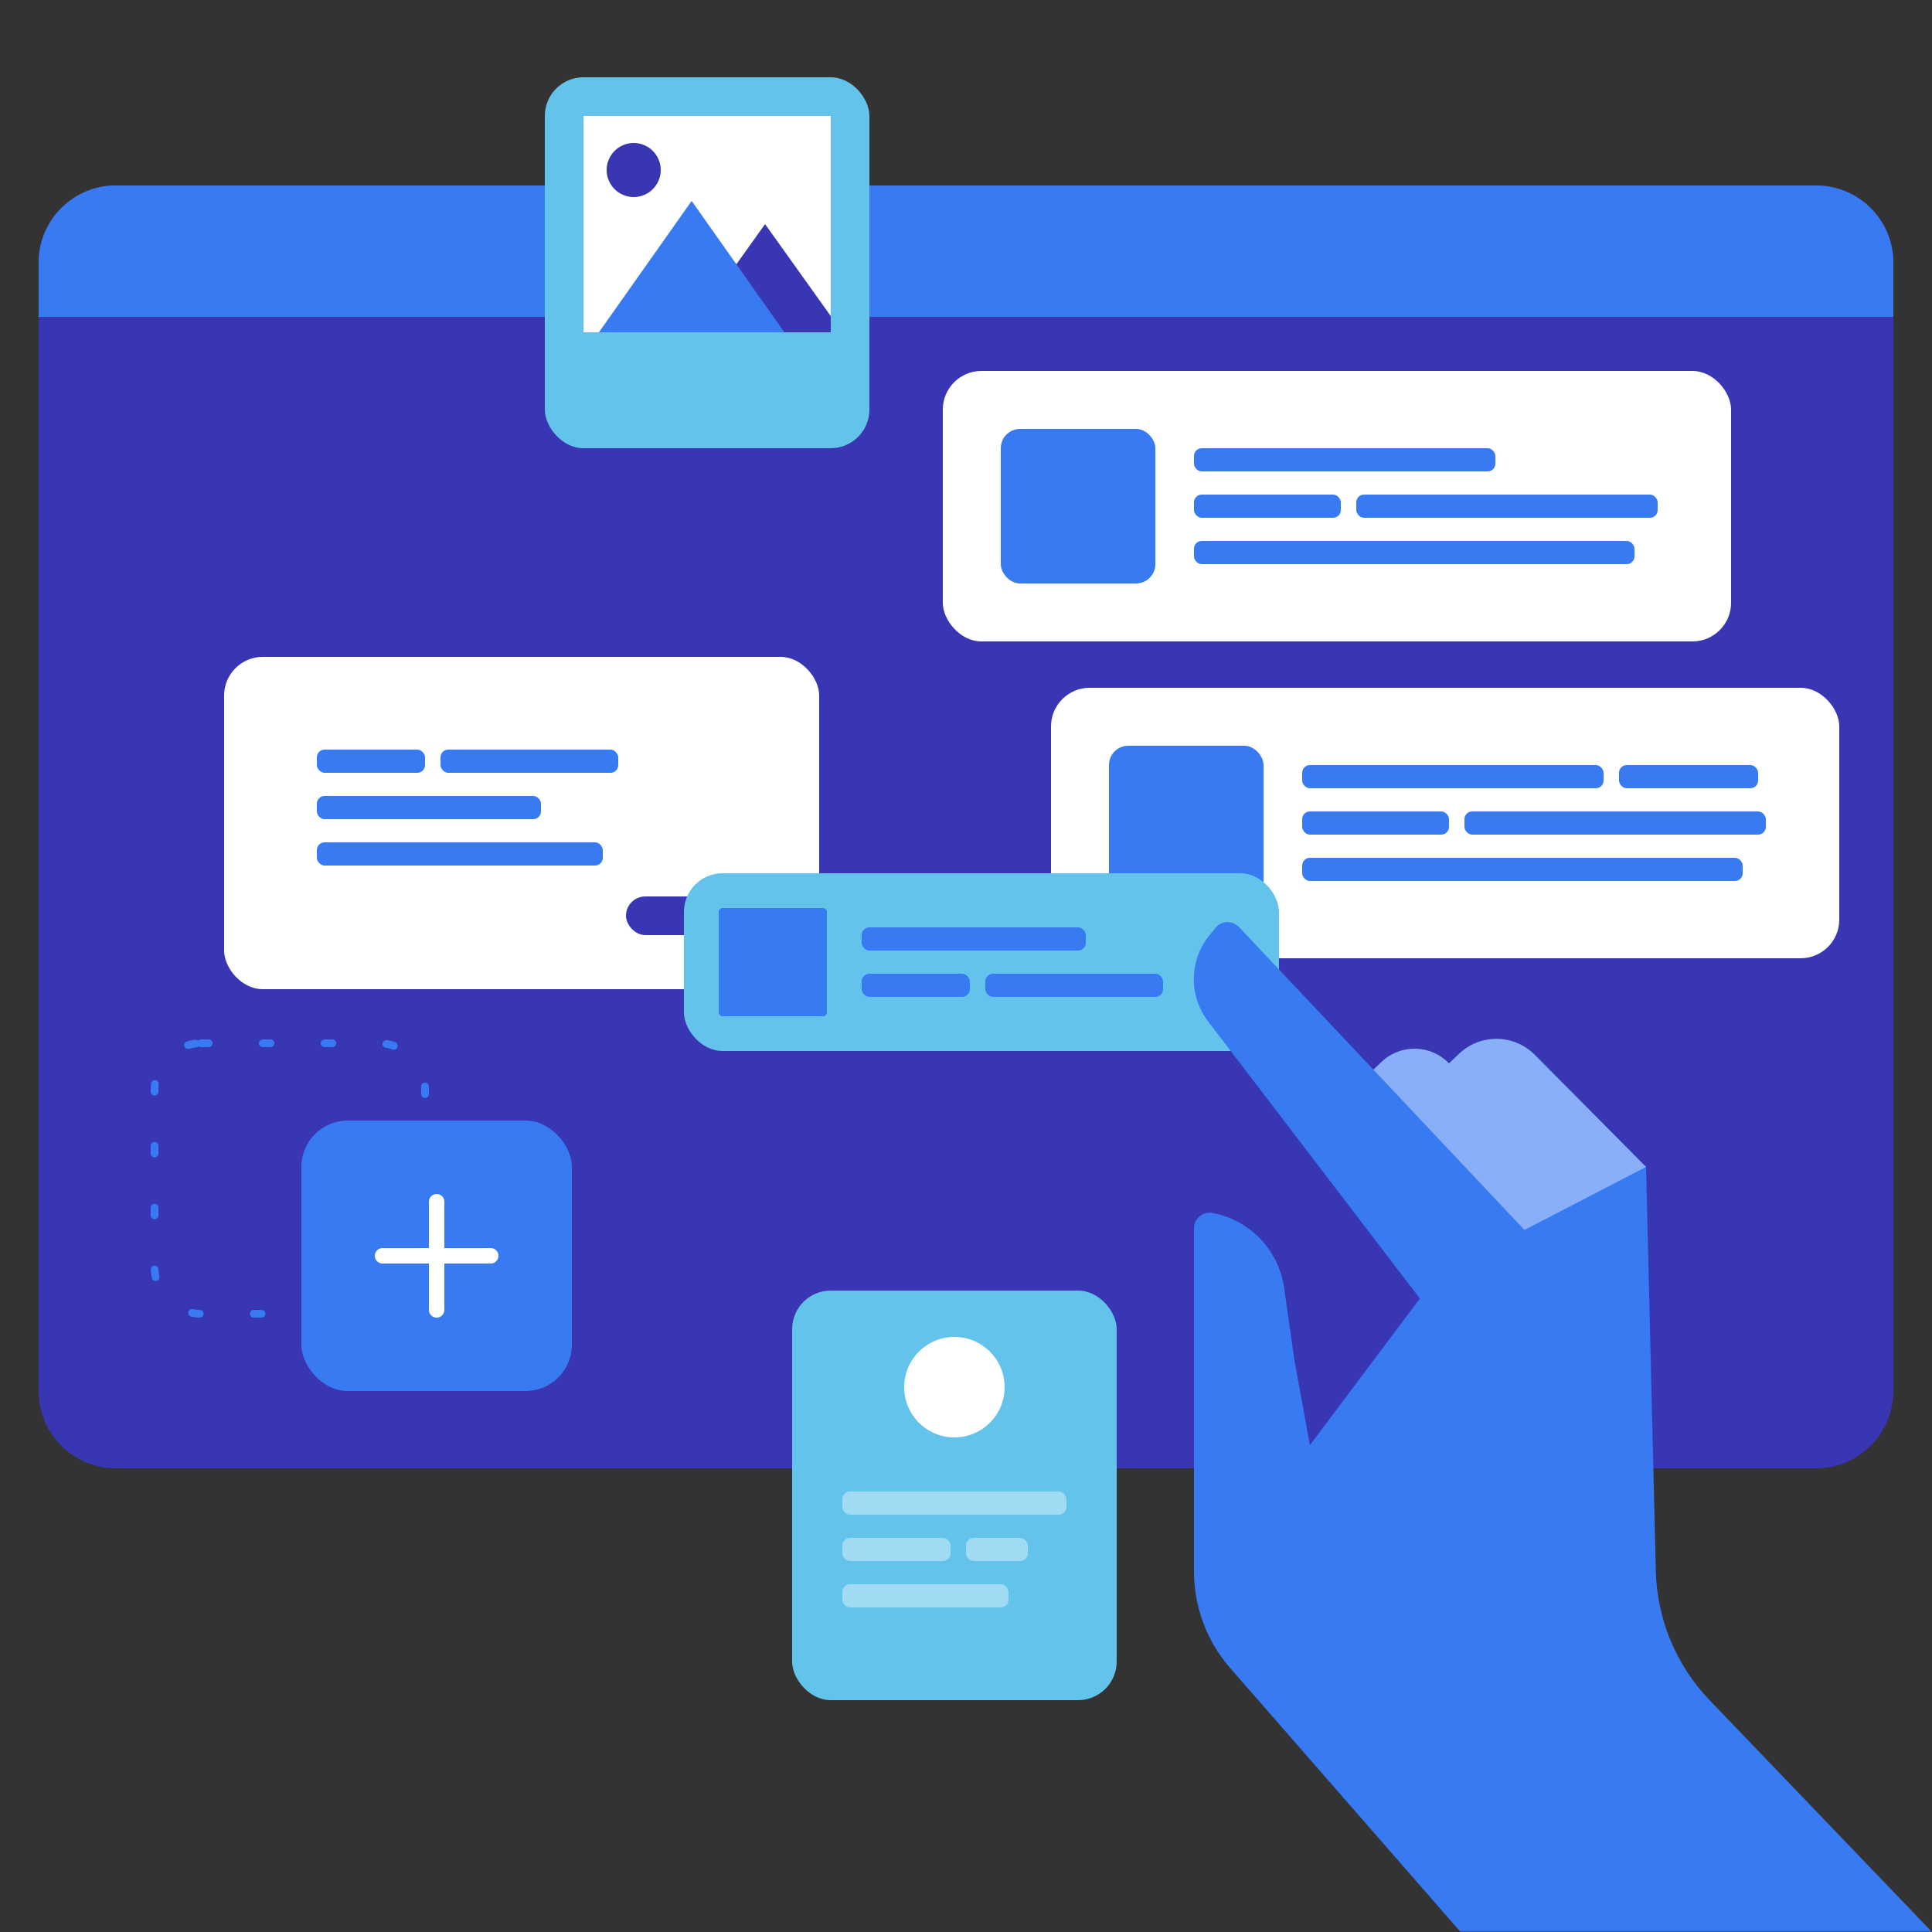 <?xml version="1.0" encoding="UTF-8"?>
<svg width="500px" height="500px" viewBox="0 0 500 500" version="1.1" xmlns="http://www.w3.org/2000/svg" xmlns:xlink="http://www.w3.org/1999/xlink">
    <rect x="0" y="0" width="500" height="500" fill="#333333" stroke="none"/>
    <title>graphics / illustrations / illustration-services-uiux</title>
    <defs>
        <rect id="path-1" x="0" y="0" width="500" height="500"></rect>
    </defs>
    <g id="graphics-/-illustrations-/-illustration-services-uiux" stroke="none" stroke-width="1" fill="none" fill-rule="evenodd">
        <g id="ui-ux">
            <mask id="mask-2" fill="white">
                <use xlink:href="#path-1"></use>
            </mask>
            <use id="Mask" fill-opacity="0" fill="#FFFFFF" xlink:href="#path-1"></use>
            <g mask="url(#mask-2)">
                <g transform="translate(10, 20)">
                    <rect id="Rectangle" stroke="none" fill="#387AF2" fill-rule="nonzero" x="0" y="28" width="480" height="322" rx="20"></rect>
                    <path d="M20,28 L460,28 C471.046,28 480,36.954 480,48 L480,340 C480,351.046 471.046,360 460,360 L20,360 C8.954,360 8.45813486e-15,351.046 0,340 L0,48 C-1.3527075e-15,36.954 8.954,28 20,28 Z" id="Rectangle" stroke="none" fill="#3836B3" fill-rule="nonzero"></path>
                    <path d="M20,28 L460,28 C471.046,28 480,36.954 480,48 L480,62 L0,62 L0,48 C0,36.954 8.954,28 20,28 Z" id="Path" stroke="none" fill="#387AF2" fill-rule="nonzero"></path>
                    <path d="M42,250 L88,250 C94.627,250 100,255.373 100,262 L100,308 C100,314.627 94.627,320 88,320 L42,320 C35.373,320 30,314.627 30,308 L30,262 C30,255.373 35.373,250 42,250 Z" id="Rectangle" stroke="#387AF2" stroke-width="2" fill="none" stroke-linecap="round" stroke-linejoin="round" stroke-dasharray="2,14"></path>
                    <rect id="Rectangle" stroke="none" fill="#FFFFFF" fill-rule="nonzero" x="48" y="150" width="154" height="86" rx="10"></rect>
                    <rect id="Rectangle" stroke="none" fill="#387AF2" fill-rule="nonzero" x="72" y="186" width="58" height="6" rx="2"></rect>
                    <rect id="Rectangle" stroke="none" fill="#387AF2" fill-rule="nonzero" x="72" y="198" width="74" height="6" rx="2"></rect>
                    <rect id="Rectangle" stroke="none" fill="#387AF2" fill-rule="nonzero" x="104" y="174" width="46" height="6" rx="2"></rect>
                    <rect id="Rectangle" stroke="none" fill="#387AF2" fill-rule="nonzero" x="72" y="174" width="28" height="6" rx="2"></rect>
                    <rect id="Rectangle" stroke="none" fill="#3836B3" fill-rule="nonzero" x="152" y="212" width="36" height="10" rx="5"></rect>
                    <rect id="Rectangle" stroke="none" fill="#FFFFFF" fill-rule="nonzero" x="262" y="158" width="204" height="70" rx="10"></rect>
                    <rect id="Rectangle" stroke="none" fill="#387AF2" fill-rule="nonzero" x="327" y="190" width="38" height="6" rx="2"></rect>
                    <rect id="Rectangle" stroke="none" fill="#387AF2" fill-rule="nonzero" x="369" y="190" width="78" height="6" rx="2"></rect>
                    <rect id="Rectangle" stroke="none" fill="#387AF2" fill-rule="nonzero" x="327" y="202" width="114" height="6" rx="2"></rect>
                    <rect id="Rectangle" stroke="none" fill="#387AF2" fill-rule="nonzero" x="409" y="178" width="36" height="6" rx="2"></rect>
                    <rect id="Rectangle" stroke="none" fill="#387AF2" fill-rule="nonzero" x="327" y="178" width="78" height="6" rx="2"></rect>
                    <rect id="Rectangle" stroke="none" fill="#387AF2" fill-rule="nonzero" x="277" y="173" width="40" height="40" rx="5"></rect>
                    <rect id="Rectangle" stroke="none" fill="#63C3EB" fill-rule="nonzero" x="167" y="206" width="154" height="46" rx="10"></rect>
                    <rect id="Rectangle" stroke="none" fill="#387AF2" fill-rule="nonzero" x="176" y="215" width="28" height="28" rx="1"></rect>
                    <rect id="Rectangle" stroke="none" fill="#387AF2" fill-rule="nonzero" x="213" y="220" width="58" height="6" rx="2"></rect>
                    <rect id="Rectangle" stroke="none" fill="#387AF2" fill-rule="nonzero" x="245" y="232" width="46" height="6" rx="2"></rect>
                    <rect id="Rectangle" stroke="none" fill="#387AF2" fill-rule="nonzero" x="213" y="232" width="28" height="6" rx="2"></rect>
                    <g id="Group" stroke="none" stroke-width="1" fill="none" fill-rule="evenodd" transform="translate(195, 314)">
                        <rect id="Rectangle" fill="#63C3EB" fill-rule="nonzero" x="0" y="0" width="84" height="106" rx="10"></rect>
                        <rect id="Rectangle" fill="#FFFFFF" fill-rule="nonzero" opacity="0.4" x="13" y="52" width="58" height="6" rx="2"></rect>
                        <rect id="Rectangle" fill="#FFFFFF" fill-rule="nonzero" opacity="0.4" x="13" y="76" width="43" height="6" rx="2"></rect>
                        <rect id="Rectangle" fill="#FFFFFF" fill-rule="nonzero" opacity="0.4" x="45" y="64" width="16" height="6" rx="2"></rect>
                        <rect id="Rectangle" fill="#FFFFFF" fill-rule="nonzero" opacity="0.4" x="13" y="64" width="28" height="6" rx="2"></rect>
                        <circle id="Oval" fill="#FFFFFF" fill-rule="nonzero" cx="42" cy="25" r="13"></circle>
                    </g>
                    <rect id="Rectangle" stroke="none" fill="#63C3EB" fill-rule="nonzero" x="131" y="0" width="84" height="96" rx="10"></rect>
                    <rect id="Rectangle" stroke="none" fill="#FFFFFF" fill-rule="nonzero" transform="translate(173, 38) rotate(90) translate(-173, -38) " x="145" y="6" width="56" height="64"></rect>
                    <polygon id="Path" stroke="none" fill="#3836B3" fill-rule="nonzero" points="168 66 188 38 205 61.8 205 66"></polygon>
                    <polygon id="Path" stroke="none" fill="#387AF2" fill-rule="nonzero" points="145 66 169 32 193 66"></polygon>
                    <circle id="Oval" stroke="none" fill="#3836B3" fill-rule="nonzero" cx="154" cy="24" r="7"></circle>
                    <path d="M416,282 L401.09,295.58 L363.78,256.36 L367.62,252.71 C373.137,247.464 381.835,247.588 387.2,252.99 L416,282 Z" id="Path" stroke="none" fill="#387AF2" fill-rule="nonzero"></path>
                    <path d="M416,282 L401.09,295.58 L363.78,256.36 L367.62,252.71 C373.137,247.464 381.835,247.588 387.2,252.99 L416,282 Z" id="Path" stroke="none" fill="#FFFFFF" fill-rule="nonzero" opacity="0.4"></path>
                    <line x1="387.2" y1="253" x2="416" y2="282" id="Path" stroke="none" fill="#FFFFFF" fill-rule="nonzero" opacity="0.4"></line>
                    <path d="M365.425,242.745 L372.025,242.745 C378.851,242.745 384.385,248.279 384.385,255.105 L384.385,316.025 L365.385,316.025 L365.385,242.745 L365.425,242.745 Z" id="Path" stroke="none" fill="#387AF2" fill-rule="nonzero" transform="translate(374.885, 279.385) rotate(-43.57) translate(-374.885, -279.385) "></path>
                    <path d="M365.425,242.745 L372.025,242.745 C378.851,242.745 384.385,248.279 384.385,255.105 L384.385,316.025 L365.385,316.025 L365.385,242.745 L365.425,242.745 Z" id="Path" stroke="none" fill="#FFFFFF" fill-rule="nonzero" opacity="0.4" transform="translate(374.885, 279.385) rotate(-43.57) translate(-374.885, -279.385) "></path>
                    <path d="M388,302 L362,322 L302.66,244.34 C297.585,237.698 297.751,228.436 303.06,221.98 L304.62,220.09 C305.35,219.203 306.427,218.673 307.575,218.635 C308.723,218.596 309.832,219.054 310.62,219.89 L388,302 Z" id="Path" stroke="none" fill="#387AF2" fill-rule="nonzero"></path>
                    <path d="M416,282 L362,310 L329,354 L325,332 L322.33,313.3 C320.951,303.544 313.511,295.751 303.83,293.92 L303.83,293.92 C302.638,293.69 301.405,294.005 300.47,294.779 C299.535,295.554 298.996,296.706 299,297.92 L299,386.69 C298.997,395.882 302.326,404.764 308.37,411.69 L368,480 L490,480 L432.44,420 C423.791,410.997 418.828,399.081 418.53,386.6 L416,282 Z" id="Path" stroke="none" fill="#387AF2" fill-rule="nonzero"></path>
                    <rect id="Rectangle" stroke="none" fill="#387AF2" fill-rule="nonzero" x="68" y="270" width="70" height="70" rx="12"></rect>
                    <line x1="89" y1="305" x2="117" y2="305" id="Path" stroke="#FFFFFF" stroke-width="4" fill="none" stroke-linecap="round" stroke-linejoin="round"></line>
                    <line x1="103" y1="291" x2="103" y2="319" id="Path" stroke="#FFFFFF" stroke-width="4" fill="none" stroke-linecap="round" stroke-linejoin="round"></line>
                    <rect id="Rectangle" stroke="none" fill="#FFFFFF" fill-rule="nonzero" x="234" y="76" width="204" height="70" rx="10"></rect>
                    <rect id="Rectangle" stroke="none" fill="#387AF2" fill-rule="nonzero" x="299" y="108" width="38" height="6" rx="2"></rect>
                    <rect id="Rectangle" stroke="none" fill="#387AF2" fill-rule="nonzero" x="341" y="108" width="78" height="6" rx="2"></rect>
                    <rect id="Rectangle" stroke="none" fill="#387AF2" fill-rule="nonzero" x="299" y="120" width="114" height="6" rx="2"></rect>
                    <rect id="Rectangle" stroke="none" fill="#FFFFFF" fill-rule="nonzero" opacity="0.4" x="381" y="97" width="36" height="6" rx="2"></rect>
                    <rect id="Rectangle" stroke="none" fill="#387AF2" fill-rule="nonzero" x="299" y="96" width="78" height="6" rx="2"></rect>
                    <rect id="Rectangle" stroke="none" fill="#387AF2" fill-rule="nonzero" x="249" y="91" width="40" height="40" rx="5"></rect>
                </g>
            </g>
        </g>
    </g>
</svg>
